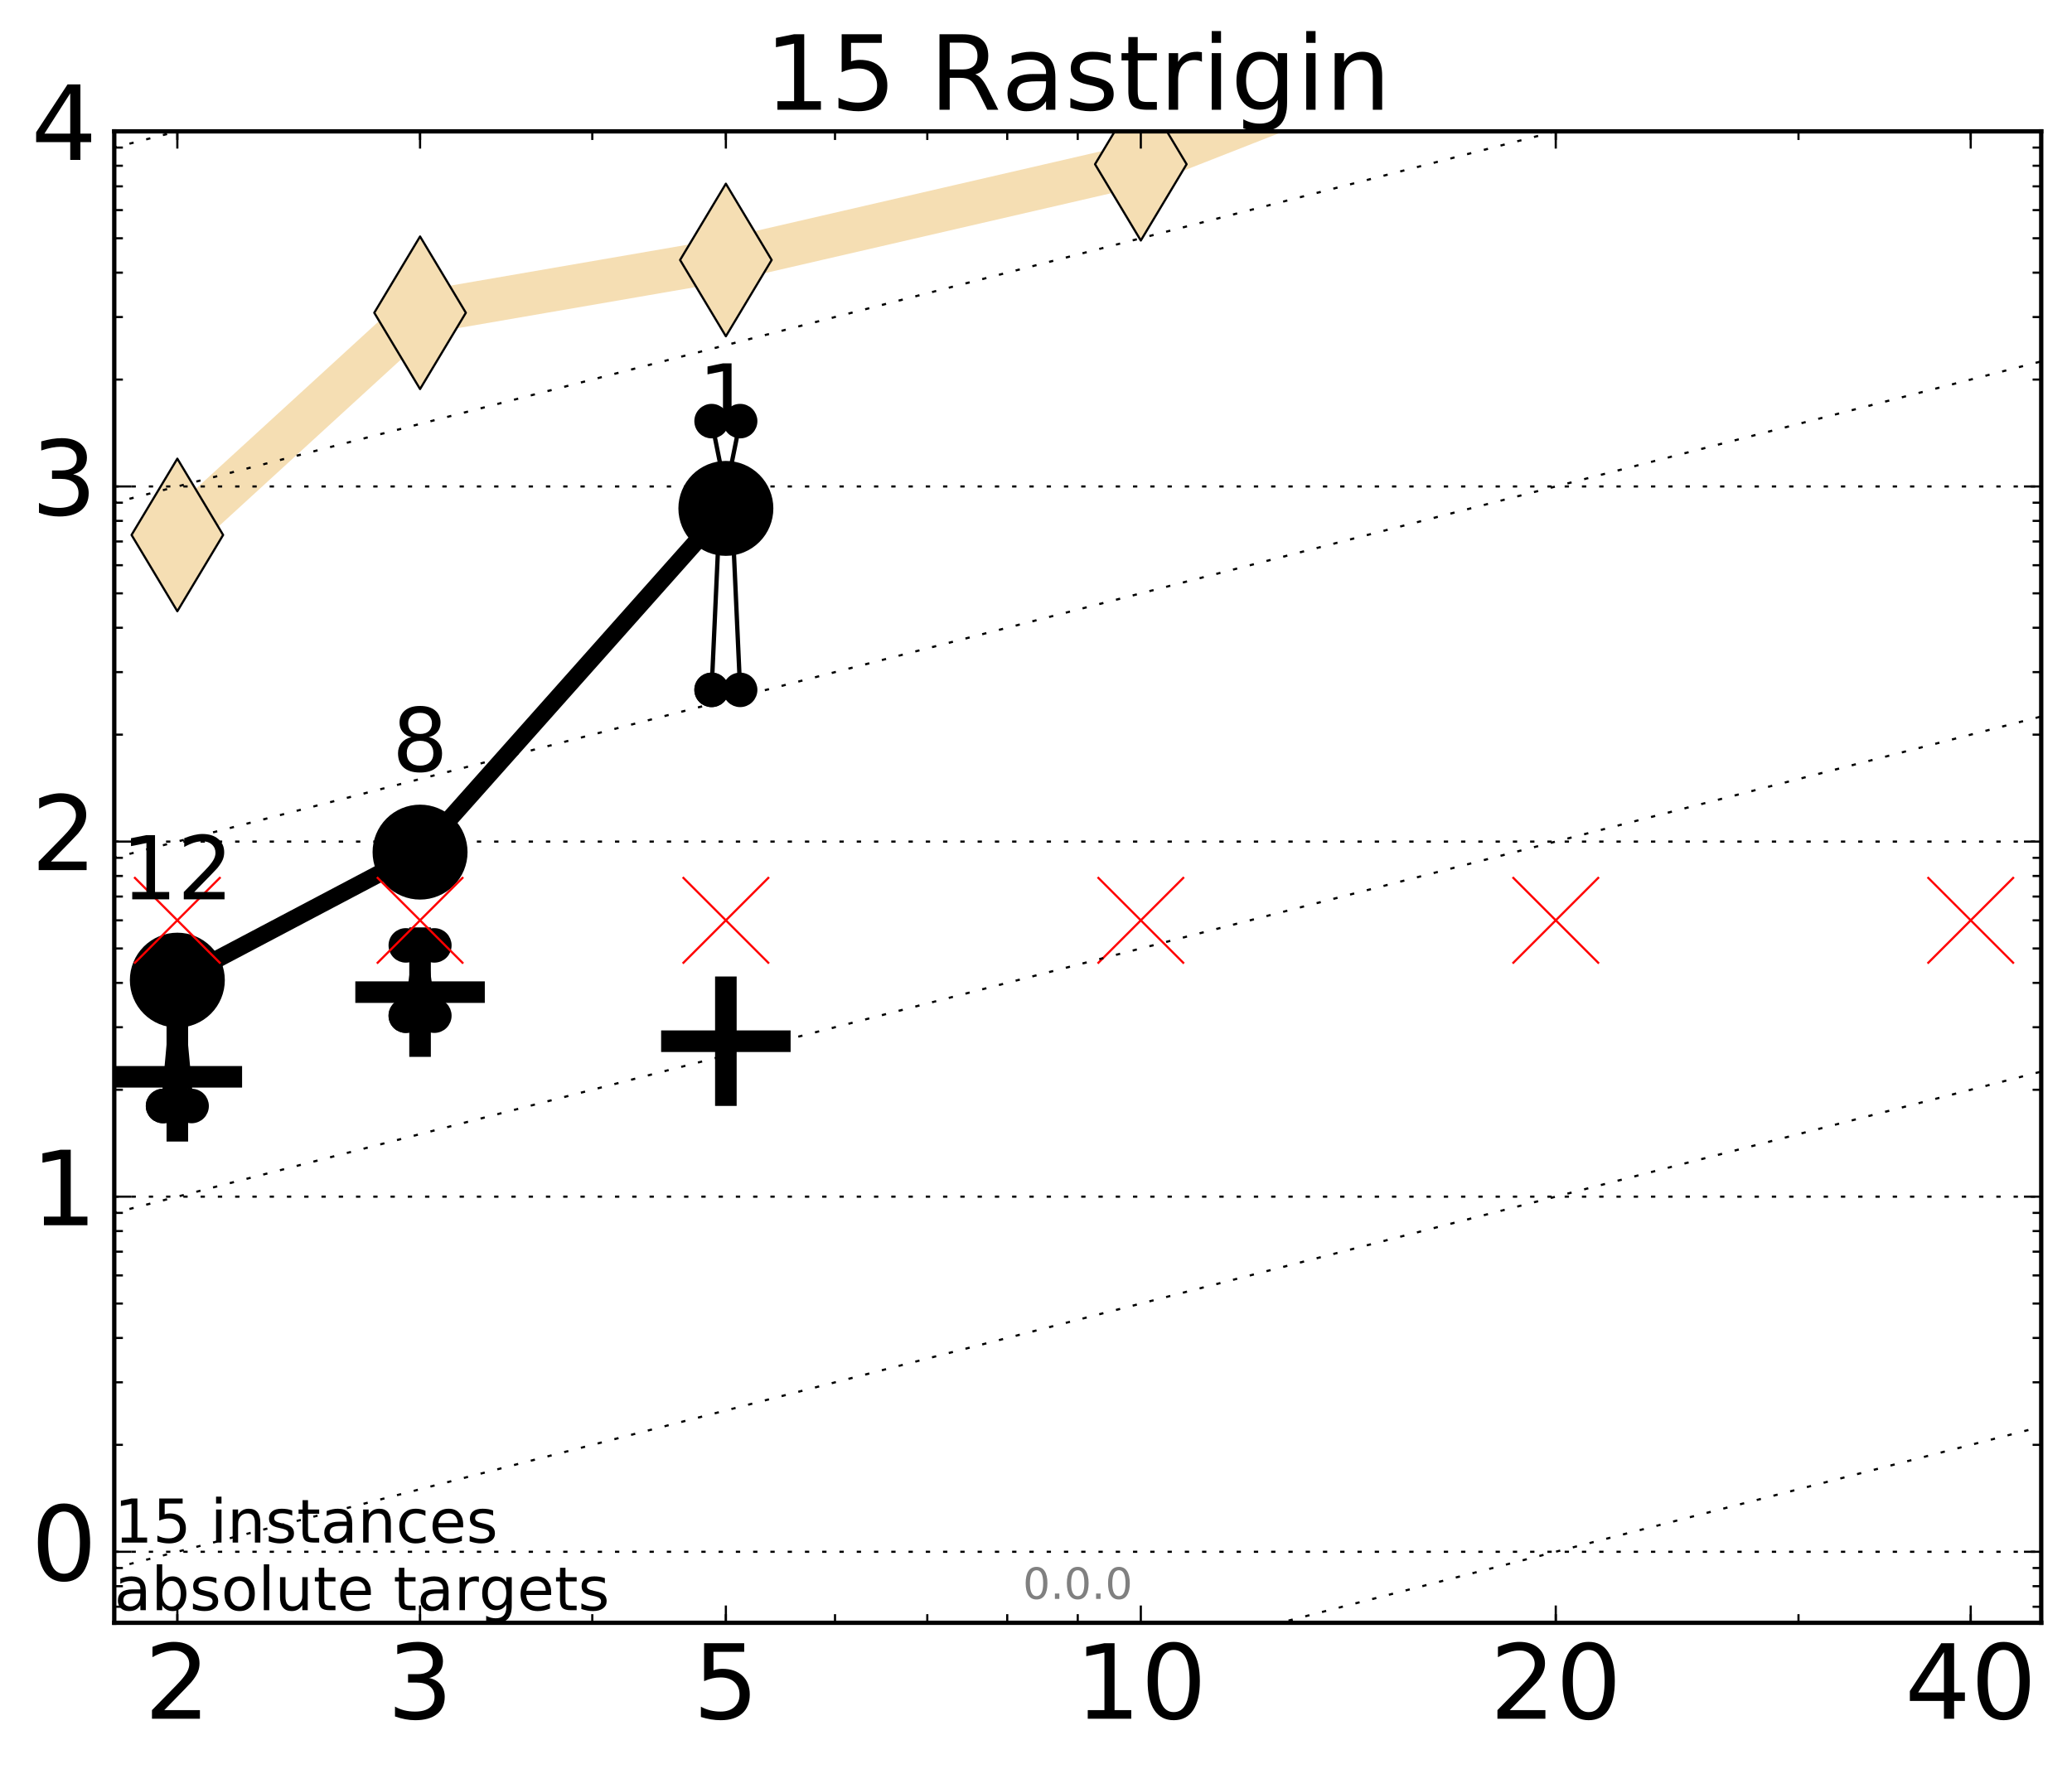 <?xml version="1.0" encoding="utf-8" standalone="no"?>
<!DOCTYPE svg PUBLIC "-//W3C//DTD SVG 1.1//EN"
  "http://www.w3.org/Graphics/SVG/1.1/DTD/svg11.dtd">
<!-- Created with matplotlib (http://matplotlib.org/) -->
<svg height="410pt" version="1.1" viewBox="0 0 480 410" width="480pt" xmlns="http://www.w3.org/2000/svg" xmlns:xlink="http://www.w3.org/1999/xlink">
 <defs>
  <style type="text/css">
*{stroke-linecap:butt;stroke-linejoin:round;stroke-miterlimit:100000;}
  </style>
 </defs>
 <g id="figure_1">
  <g id="patch_1">
   <path d="M 0 410.464 
L 480.07 410.464 
L 480.07 0 
L 0 0 
z
" style="fill:#ffffff;"/>
  </g>
  <g id="axes_1">
   <g id="patch_2">
    <path d="M 26.47 376.036 
L 472.87 376.036 
L 472.87 30.436 
L 26.47 30.436 
z
" style="fill:#ffffff;"/>
   </g>
   <g id="line2d_1">
    <path clip-path="url(#p4113ae50d1)" d="M 41.082 123.962 
L 97.312 72.474 
L 168.155 60.246 
L 264.282 38.055 
L 360.409 0.373 
L 377.469 -1 
" style="fill:none;stroke:#f5deb3;stroke-linecap:square;stroke-width:10.0;"/>
    <defs>
     <path d="M -0 17.678 
L 10.607 0 
L 0 -17.678 
L -10.607 -0 
z
" id="ma38c476453" style="stroke:#000000;stroke-linejoin:miter;stroke-width:0.5;"/>
    </defs>
    <g clip-path="url(#p4113ae50d1)">
     <use style="fill:#f5deb3;stroke:#000000;stroke-linejoin:miter;stroke-width:0.5;" x="41.082" xlink:href="#ma38c476453" y="123.962"/>
     <use style="fill:#f5deb3;stroke:#000000;stroke-linejoin:miter;stroke-width:0.5;" x="97.312" xlink:href="#ma38c476453" y="72.474"/>
     <use style="fill:#f5deb3;stroke:#000000;stroke-linejoin:miter;stroke-width:0.5;" x="168.155" xlink:href="#ma38c476453" y="60.246"/>
     <use style="fill:#f5deb3;stroke:#000000;stroke-linejoin:miter;stroke-width:0.5;" x="264.282" xlink:href="#ma38c476453" y="38.055"/>
     <use style="fill:#f5deb3;stroke:#000000;stroke-linejoin:miter;stroke-width:0.5;" x="360.409" xlink:href="#ma38c476453" y="0.373"/>
     <use style="fill:#f5deb3;stroke:#000000;stroke-linejoin:miter;stroke-width:0.5;" x="377.469" xlink:href="#ma38c476453" y="-1.0"/>
    </g>
   </g>
   <g id="line2d_2">
    <defs>
     <path d="M -15 0 
L 15 0 
M 0 15 
L 0 -15 
" id="m5965d4929e" style="stroke:#000000;stroke-width:5.0;"/>
    </defs>
    <g clip-path="url(#p4113ae50d1)">
     <use style="stroke:#000000;stroke-width:5.0;" x="41.082" xlink:href="#m5965d4929e" y="249.525"/>
    </g>
   </g>
   <g id="line2d_3">
    <g clip-path="url(#p4113ae50d1)">
     <use style="stroke:#000000;stroke-width:5.0;" x="97.312" xlink:href="#m5965d4929e" y="229.9"/>
    </g>
   </g>
   <g id="line2d_4">
    <g clip-path="url(#p4113ae50d1)">
     <use style="stroke:#000000;stroke-width:5.0;" x="168.155" xlink:href="#m5965d4929e" y="241.273"/>
    </g>
   </g>
   <g id="line2d_5">
    <path clip-path="url(#p4113ae50d1)" d="M 37.777 256.288 
L 40.09 231.27 
L 37.777 225.168 
L 44.386 225.168 
L 42.073 231.27 
L 44.386 256.288 
L 37.777 256.288 
" style="fill:none;stroke:#000000;stroke-linecap:square;"/>
    <defs>
     <path d="M 0 0 
C 0 0 0 0 0 0 
C 0 0 0 0 0 0 
C 0 0 0 0 0 0 
C 0 0 0 0 0 0 
C 0 0 0 0 0 0 
C 0 0 0 0 0 0 
C 0 0 0 0 0 0 
C 0 0 0 0 0 0 
z
" id="m3c8b803724" style="stroke:#000000;stroke-width:2.0;"/>
    </defs>
    <g clip-path="url(#p4113ae50d1)">
     <use style="stroke:#000000;stroke-width:2.0;" x="37.777" xlink:href="#m3c8b803724" y="256.288"/>
     <use style="stroke:#000000;stroke-width:2.0;" x="40.09" xlink:href="#m3c8b803724" y="231.27"/>
     <use style="stroke:#000000;stroke-width:2.0;" x="37.777" xlink:href="#m3c8b803724" y="225.168"/>
     <use style="stroke:#000000;stroke-width:2.0;" x="44.386" xlink:href="#m3c8b803724" y="225.168"/>
     <use style="stroke:#000000;stroke-width:2.0;" x="42.073" xlink:href="#m3c8b803724" y="231.27"/>
     <use style="stroke:#000000;stroke-width:2.0;" x="44.386" xlink:href="#m3c8b803724" y="256.288"/>
     <use style="stroke:#000000;stroke-width:2.0;" x="37.777" xlink:href="#m3c8b803724" y="256.288"/>
    </g>
   </g>
   <g id="line2d_6">
    <path clip-path="url(#p4113ae50d1)" d="M 37.777 256.288 
L 44.386 256.288 
L 44.386 225.168 
L 37.777 225.168 
L 37.777 256.288 
" style="fill:none;"/>
    <defs>
     <path d="M 0 3 
C 0.796 3 1.559 2.684 2.121 2.121 
C 2.684 1.559 3 0.796 3 0 
C 3 -0.796 2.684 -1.559 2.121 -2.121 
C 1.559 -2.684 0.796 -3 0 -3 
C -0.796 -3 -1.559 -2.684 -2.121 -2.121 
C -2.684 -1.559 -3 -0.796 -3 0 
C -3 0.796 -2.684 1.559 -2.121 2.121 
C -1.559 2.684 -0.796 3 0 3 
z
" id="m95d7605cb3" style="stroke:#000000;stroke-width:2.0;"/>
    </defs>
    <g clip-path="url(#p4113ae50d1)">
     <use style="stroke:#000000;stroke-width:2.0;" x="37.777" xlink:href="#m95d7605cb3" y="256.288"/>
     <use style="stroke:#000000;stroke-width:2.0;" x="44.386" xlink:href="#m95d7605cb3" y="256.288"/>
     <use style="stroke:#000000;stroke-width:2.0;" x="44.386" xlink:href="#m95d7605cb3" y="225.168"/>
     <use style="stroke:#000000;stroke-width:2.0;" x="37.777" xlink:href="#m95d7605cb3" y="225.168"/>
     <use style="stroke:#000000;stroke-width:2.0;" x="37.777" xlink:href="#m95d7605cb3" y="256.288"/>
    </g>
   </g>
   <g id="line2d_7">
    <path clip-path="url(#p4113ae50d1)" d="M 37.777 231.27 
L 44.386 231.27 
" style="fill:none;stroke:#000000;stroke-linecap:square;stroke-width:2.0;"/>
    <g clip-path="url(#p4113ae50d1)">
     <use style="stroke:#000000;stroke-width:2.0;" x="37.777" xlink:href="#m3c8b803724" y="231.27"/>
     <use style="stroke:#000000;stroke-width:2.0;" x="44.386" xlink:href="#m3c8b803724" y="231.27"/>
    </g>
   </g>
   <g id="line2d_8">
    <path clip-path="url(#p4113ae50d1)" d="M 94.008 235.356 
L 96.321 219.07 
L 94.008 219.07 
L 100.617 219.07 
L 98.304 219.07 
L 100.617 235.356 
L 94.008 235.356 
" style="fill:none;stroke:#000000;stroke-linecap:square;"/>
    <g clip-path="url(#p4113ae50d1)">
     <use style="stroke:#000000;stroke-width:2.0;" x="94.008" xlink:href="#m3c8b803724" y="235.356"/>
     <use style="stroke:#000000;stroke-width:2.0;" x="96.321" xlink:href="#m3c8b803724" y="219.07"/>
     <use style="stroke:#000000;stroke-width:2.0;" x="94.008" xlink:href="#m3c8b803724" y="219.07"/>
     <use style="stroke:#000000;stroke-width:2.0;" x="100.617" xlink:href="#m3c8b803724" y="219.07"/>
     <use style="stroke:#000000;stroke-width:2.0;" x="98.304" xlink:href="#m3c8b803724" y="219.07"/>
     <use style="stroke:#000000;stroke-width:2.0;" x="100.617" xlink:href="#m3c8b803724" y="235.356"/>
     <use style="stroke:#000000;stroke-width:2.0;" x="94.008" xlink:href="#m3c8b803724" y="235.356"/>
    </g>
   </g>
   <g id="line2d_9">
    <path clip-path="url(#p4113ae50d1)" d="M 94.008 235.356 
L 100.617 235.356 
L 100.617 219.07 
L 94.008 219.07 
L 94.008 235.356 
" style="fill:none;"/>
    <g clip-path="url(#p4113ae50d1)">
     <use style="stroke:#000000;stroke-width:2.0;" x="94.008" xlink:href="#m95d7605cb3" y="235.356"/>
     <use style="stroke:#000000;stroke-width:2.0;" x="100.617" xlink:href="#m95d7605cb3" y="235.356"/>
     <use style="stroke:#000000;stroke-width:2.0;" x="100.617" xlink:href="#m95d7605cb3" y="219.07"/>
     <use style="stroke:#000000;stroke-width:2.0;" x="94.008" xlink:href="#m95d7605cb3" y="219.07"/>
     <use style="stroke:#000000;stroke-width:2.0;" x="94.008" xlink:href="#m95d7605cb3" y="235.356"/>
    </g>
   </g>
   <g id="line2d_10">
    <path clip-path="url(#p4113ae50d1)" d="M 94.008 219.07 
L 100.617 219.07 
" style="fill:none;stroke:#000000;stroke-linecap:square;stroke-width:2.0;"/>
    <g clip-path="url(#p4113ae50d1)">
     <use style="stroke:#000000;stroke-width:2.0;" x="94.008" xlink:href="#m3c8b803724" y="219.07"/>
     <use style="stroke:#000000;stroke-width:2.0;" x="100.617" xlink:href="#m3c8b803724" y="219.07"/>
    </g>
   </g>
   <g id="line2d_11">
    <path clip-path="url(#p4113ae50d1)" d="M 164.85 159.858 
L 167.163 109.076 
L 164.85 97.585 
L 171.459 97.585 
L 169.146 109.076 
L 171.459 159.858 
L 164.85 159.858 
" style="fill:none;stroke:#000000;stroke-linecap:square;"/>
    <g clip-path="url(#p4113ae50d1)">
     <use style="stroke:#000000;stroke-width:2.0;" x="164.85" xlink:href="#m3c8b803724" y="159.858"/>
     <use style="stroke:#000000;stroke-width:2.0;" x="167.163" xlink:href="#m3c8b803724" y="109.076"/>
     <use style="stroke:#000000;stroke-width:2.0;" x="164.85" xlink:href="#m3c8b803724" y="97.585"/>
     <use style="stroke:#000000;stroke-width:2.0;" x="171.459" xlink:href="#m3c8b803724" y="97.585"/>
     <use style="stroke:#000000;stroke-width:2.0;" x="169.146" xlink:href="#m3c8b803724" y="109.076"/>
     <use style="stroke:#000000;stroke-width:2.0;" x="171.459" xlink:href="#m3c8b803724" y="159.858"/>
     <use style="stroke:#000000;stroke-width:2.0;" x="164.85" xlink:href="#m3c8b803724" y="159.858"/>
    </g>
   </g>
   <g id="line2d_12">
    <path clip-path="url(#p4113ae50d1)" d="M 164.85 159.858 
L 171.459 159.858 
L 171.459 97.585 
L 164.85 97.585 
L 164.85 159.858 
" style="fill:none;"/>
    <g clip-path="url(#p4113ae50d1)">
     <use style="stroke:#000000;stroke-width:2.0;" x="164.85" xlink:href="#m95d7605cb3" y="159.858"/>
     <use style="stroke:#000000;stroke-width:2.0;" x="171.459" xlink:href="#m95d7605cb3" y="159.858"/>
     <use style="stroke:#000000;stroke-width:2.0;" x="171.459" xlink:href="#m95d7605cb3" y="97.585"/>
     <use style="stroke:#000000;stroke-width:2.0;" x="164.85" xlink:href="#m95d7605cb3" y="97.585"/>
     <use style="stroke:#000000;stroke-width:2.0;" x="164.85" xlink:href="#m95d7605cb3" y="159.858"/>
    </g>
   </g>
   <g id="line2d_13">
    <path clip-path="url(#p4113ae50d1)" d="M 164.85 109.076 
L 171.459 109.076 
" style="fill:none;stroke:#000000;stroke-linecap:square;stroke-width:2.0;"/>
    <g clip-path="url(#p4113ae50d1)">
     <use style="stroke:#000000;stroke-width:2.0;" x="164.85" xlink:href="#m3c8b803724" y="109.076"/>
     <use style="stroke:#000000;stroke-width:2.0;" x="171.459" xlink:href="#m3c8b803724" y="109.076"/>
    </g>
   </g>
   <g id="line2d_14">
    <path clip-path="url(#p4113ae50d1)" d="M 41.082 227.125 
L 97.312 197.457 
" style="fill:none;stroke:#000000;stroke-linecap:square;stroke-width:4.0;"/>
    <g clip-path="url(#p4113ae50d1)">
     <use style="stroke:#000000;stroke-width:2.0;" x="41.082" xlink:href="#m3c8b803724" y="227.125"/>
     <use style="stroke:#000000;stroke-width:2.0;" x="97.312" xlink:href="#m3c8b803724" y="197.457"/>
    </g>
   </g>
   <g id="line2d_15">
    <path clip-path="url(#p4113ae50d1)" d="M 97.312 197.457 
L 168.155 117.806 
" style="fill:none;stroke:#000000;stroke-linecap:square;stroke-width:4.0;"/>
    <g clip-path="url(#p4113ae50d1)">
     <use style="stroke:#000000;stroke-width:2.0;" x="97.312" xlink:href="#m3c8b803724" y="197.457"/>
     <use style="stroke:#000000;stroke-width:2.0;" x="168.155" xlink:href="#m3c8b803724" y="117.806"/>
    </g>
   </g>
   <g id="line2d_16">
    <path clip-path="url(#p4113ae50d1)" d="M 41.082 227.125 
L 97.312 197.457 
L 168.155 117.806 
" style="fill:none;"/>
    <defs>
     <path d="M 0 10 
C 2.652 10 5.196 8.946 7.071 7.071 
C 8.946 5.196 10 2.652 10 0 
C 10 -2.652 8.946 -5.196 7.071 -7.071 
C 5.196 -8.946 2.652 -10 0 -10 
C -2.652 -10 -5.196 -8.946 -7.071 -7.071 
C -8.946 -5.196 -10 -2.652 -10 0 
C -10 2.652 -8.946 5.196 -7.071 7.071 
C -5.196 8.946 -2.652 10 0 10 
z
" id="m77dca492f0" style="stroke:#000000;stroke-width:2.0;"/>
    </defs>
    <g clip-path="url(#p4113ae50d1)">
     <use style="stroke:#000000;stroke-width:2.0;" x="41.082" xlink:href="#m77dca492f0" y="227.125"/>
     <use style="stroke:#000000;stroke-width:2.0;" x="97.312" xlink:href="#m77dca492f0" y="197.457"/>
     <use style="stroke:#000000;stroke-width:2.0;" x="168.155" xlink:href="#m77dca492f0" y="117.806"/>
    </g>
   </g>
   <g id="line2d_17"/>
   <g id="line2d_18"/>
   <g id="line2d_19"/>
   <g id="line2d_20"/>
   <g id="line2d_21"/>
   <g id="line2d_22"/>
   <g id="line2d_23"/>
   <g id="line2d_24">
    <defs>
     <path d="M -10 10 
L 10 -10 
M -10 -10 
L 10 10 
" id="md96a199c58" style="stroke:#ff0000;stroke-width:0.5;"/>
    </defs>
    <g clip-path="url(#p4113ae50d1)">
     <use style="fill:#ff0000;stroke:#ff0000;stroke-width:0.5;" x="41.082" xlink:href="#md96a199c58" y="213.263"/>
     <use style="fill:#ff0000;stroke:#ff0000;stroke-width:0.5;" x="97.312" xlink:href="#md96a199c58" y="213.263"/>
     <use style="fill:#ff0000;stroke:#ff0000;stroke-width:0.5;" x="168.155" xlink:href="#md96a199c58" y="213.263"/>
     <use style="fill:#ff0000;stroke:#ff0000;stroke-width:0.5;" x="264.282" xlink:href="#md96a199c58" y="213.263"/>
     <use style="fill:#ff0000;stroke:#ff0000;stroke-width:0.5;" x="360.409" xlink:href="#md96a199c58" y="213.263"/>
     <use style="fill:#ff0000;stroke:#ff0000;stroke-width:0.5;" x="456.536" xlink:href="#md96a199c58" y="213.263"/>
    </g>
   </g>
   <g id="line2d_25">
    <path clip-path="url(#p4113ae50d1)" d="M -278.245 524.151 
M 159.059 411.464 
L 481.07 328.487 
" style="fill:none;stroke:#000000;stroke-dasharray:1,3;stroke-dashoffset:0.0;stroke-width:0.5;"/>
   </g>
   <g id="line2d_26">
    <path clip-path="url(#p4113ae50d1)" d="M -278.245 441.865 
M -1 370.423 
L 481.07 246.201 
" style="fill:none;stroke:#000000;stroke-dasharray:1,3;stroke-dashoffset:0.0;stroke-width:0.5;"/>
   </g>
   <g id="line2d_27">
    <path clip-path="url(#p4113ae50d1)" d="M -278.245 359.579 
M -1 288.137 
L 481.07 163.915 
" style="fill:none;stroke:#000000;stroke-dasharray:1,3;stroke-dashoffset:0.0;stroke-width:0.5;"/>
   </g>
   <g id="line2d_28">
    <path clip-path="url(#p4113ae50d1)" d="M -278.245 277.293 
M -1 205.851 
L 481.07 81.629 
" style="fill:none;stroke:#000000;stroke-dasharray:1,3;stroke-dashoffset:0.0;stroke-width:0.5;"/>
   </g>
   <g id="line2d_29">
    <path clip-path="url(#p4113ae50d1)" d="M -278.245 195.008 
M -1 123.566 
L 481.07 -0.656 
" style="fill:none;stroke:#000000;stroke-dasharray:1,3;stroke-dashoffset:0.0;stroke-width:0.5;"/>
   </g>
   <g id="line2d_30">
    <path clip-path="url(#p4113ae50d1)" d="M -278.245 112.722 
M -1 41.28 
L 163.077 -1 
" style="fill:none;stroke:#000000;stroke-dasharray:1,3;stroke-dashoffset:0.0;stroke-width:0.5;"/>
   </g>
   <g id="line2d_31">
    <path clip-path="url(#p4113ae50d1)" d="M -278.245 30.436 
" style="fill:none;stroke:#000000;stroke-dasharray:1,3;stroke-dashoffset:0.0;stroke-width:0.5;"/>
   </g>
   <g id="line2d_32">
    <path clip-path="url(#p4113ae50d1)" d="M -278.245 -51.849 
" style="fill:none;stroke:#000000;stroke-dasharray:1,3;stroke-dashoffset:0.0;stroke-width:0.5;"/>
   </g>
   <g id="line2d_33">
    <path clip-path="url(#p4113ae50d1)" d="M -278.245 -134.135 
" style="fill:none;stroke:#000000;stroke-dasharray:1,3;stroke-dashoffset:0.0;stroke-width:0.5;"/>
   </g>
   <g id="patch_3">
    <path d="M 26.47 30.436 
L 472.87 30.436 
" style="fill:none;stroke:#000000;stroke-linecap:square;stroke-linejoin:miter;"/>
   </g>
   <g id="patch_4">
    <path d="M 472.87 376.036 
L 472.87 30.436 
" style="fill:none;stroke:#000000;stroke-linecap:square;stroke-linejoin:miter;"/>
   </g>
   <g id="patch_5">
    <path d="M 26.47 376.036 
L 472.87 376.036 
" style="fill:none;stroke:#000000;stroke-linecap:square;stroke-linejoin:miter;"/>
   </g>
   <g id="patch_6">
    <path d="M 26.47 376.036 
L 26.47 30.436 
" style="fill:none;stroke:#000000;stroke-linecap:square;stroke-linejoin:miter;"/>
   </g>
   <g id="matplotlib.axis_1">
    <g id="xtick_1">
     <g id="line2d_34">
      <defs>
       <path d="M 0 0 
L 0 -4 
" id="m1e59848a7f" style="stroke:#000000;stroke-width:0.5;"/>
      </defs>
      <g>
       <use style="stroke:#000000;stroke-width:0.5;" x="41.082" xlink:href="#m1e59848a7f" y="376.036"/>
      </g>
     </g>
     <g id="line2d_35">
      <defs>
       <path d="M 0 0 
L 0 4 
" id="me1a4d592c1" style="stroke:#000000;stroke-width:0.5;"/>
      </defs>
      <g>
       <use style="stroke:#000000;stroke-width:0.5;" x="41.082" xlink:href="#me1a4d592c1" y="30.436"/>
      </g>
     </g>
     <g id="text_1">
      <!-- 2 -->
      <defs>
       <path d="M 19.188 8.297 
L 53.609 8.297 
L 53.609 0 
L 7.328 0 
L 7.328 8.297 
Q 12.938 14.109 22.625 23.891 
Q 32.328 33.688 34.812 36.531 
Q 39.547 41.844 41.422 45.531 
Q 43.312 49.219 43.312 52.781 
Q 43.312 58.594 39.234 62.25 
Q 35.156 65.922 28.609 65.922 
Q 23.969 65.922 18.812 64.312 
Q 13.672 62.703 7.812 59.422 
L 7.812 69.391 
Q 13.766 71.781 18.938 73 
Q 24.125 74.219 28.422 74.219 
Q 39.75 74.219 46.484 68.547 
Q 53.219 62.891 53.219 53.422 
Q 53.219 48.922 51.531 44.891 
Q 49.859 40.875 45.406 35.406 
Q 44.188 33.984 37.641 27.219 
Q 31.109 20.453 19.188 8.297 
" id="BitstreamVeraSans-Roman-32"/>
      </defs>
      <g transform="translate(33.447 398.272)scale(0.24 -0.24)">
       <use xlink:href="#BitstreamVeraSans-Roman-32"/>
      </g>
     </g>
    </g>
    <g id="xtick_2">
     <g id="line2d_36">
      <g>
       <use style="stroke:#000000;stroke-width:0.5;" x="97.312" xlink:href="#m1e59848a7f" y="376.036"/>
      </g>
     </g>
     <g id="line2d_37">
      <g>
       <use style="stroke:#000000;stroke-width:0.5;" x="97.312" xlink:href="#me1a4d592c1" y="30.436"/>
      </g>
     </g>
     <g id="text_2">
      <!-- 3 -->
      <defs>
       <path d="M 40.578 39.312 
Q 47.656 37.797 51.625 33 
Q 55.609 28.219 55.609 21.188 
Q 55.609 10.406 48.188 4.484 
Q 40.766 -1.422 27.094 -1.422 
Q 22.516 -1.422 17.656 -0.516 
Q 12.797 0.391 7.625 2.203 
L 7.625 11.719 
Q 11.719 9.328 16.594 8.109 
Q 21.484 6.891 26.812 6.891 
Q 36.078 6.891 40.938 10.547 
Q 45.797 14.203 45.797 21.188 
Q 45.797 27.641 41.281 31.266 
Q 36.766 34.906 28.719 34.906 
L 20.219 34.906 
L 20.219 43.016 
L 29.109 43.016 
Q 36.375 43.016 40.234 45.922 
Q 44.094 48.828 44.094 54.297 
Q 44.094 59.906 40.109 62.906 
Q 36.141 65.922 28.719 65.922 
Q 24.656 65.922 20.016 65.031 
Q 15.375 64.156 9.812 62.312 
L 9.812 71.094 
Q 15.438 72.656 20.344 73.438 
Q 25.25 74.219 29.594 74.219 
Q 40.828 74.219 47.359 69.109 
Q 53.906 64.016 53.906 55.328 
Q 53.906 49.266 50.438 45.094 
Q 46.969 40.922 40.578 39.312 
" id="BitstreamVeraSans-Roman-33"/>
      </defs>
      <g transform="translate(89.677 398.272)scale(0.24 -0.24)">
       <use xlink:href="#BitstreamVeraSans-Roman-33"/>
      </g>
     </g>
    </g>
    <g id="xtick_3">
     <g id="line2d_38">
      <g>
       <use style="stroke:#000000;stroke-width:0.5;" x="168.155" xlink:href="#m1e59848a7f" y="376.036"/>
      </g>
     </g>
     <g id="line2d_39">
      <g>
       <use style="stroke:#000000;stroke-width:0.5;" x="168.155" xlink:href="#me1a4d592c1" y="30.436"/>
      </g>
     </g>
     <g id="text_3">
      <!-- 5 -->
      <defs>
       <path d="M 10.797 72.906 
L 49.516 72.906 
L 49.516 64.594 
L 19.828 64.594 
L 19.828 46.734 
Q 21.969 47.469 24.109 47.828 
Q 26.266 48.188 28.422 48.188 
Q 40.625 48.188 47.75 41.5 
Q 54.891 34.812 54.891 23.391 
Q 54.891 11.625 47.562 5.094 
Q 40.234 -1.422 26.906 -1.422 
Q 22.312 -1.422 17.547 -0.641 
Q 12.797 0.141 7.719 1.703 
L 7.719 11.625 
Q 12.109 9.234 16.797 8.062 
Q 21.484 6.891 26.703 6.891 
Q 35.156 6.891 40.078 11.328 
Q 45.016 15.766 45.016 23.391 
Q 45.016 31 40.078 35.438 
Q 35.156 39.891 26.703 39.891 
Q 22.75 39.891 18.812 39.016 
Q 14.891 38.141 10.797 36.281 
z
" id="BitstreamVeraSans-Roman-35"/>
      </defs>
      <g transform="translate(160.52 398.272)scale(0.24 -0.24)">
       <use xlink:href="#BitstreamVeraSans-Roman-35"/>
      </g>
     </g>
    </g>
    <g id="xtick_4">
     <g id="line2d_40">
      <g>
       <use style="stroke:#000000;stroke-width:0.5;" x="264.282" xlink:href="#m1e59848a7f" y="376.036"/>
      </g>
     </g>
     <g id="line2d_41">
      <g>
       <use style="stroke:#000000;stroke-width:0.5;" x="264.282" xlink:href="#me1a4d592c1" y="30.436"/>
      </g>
     </g>
     <g id="text_4">
      <!-- 10 -->
      <defs>
       <path d="M 31.781 66.406 
Q 24.172 66.406 20.328 58.906 
Q 16.5 51.422 16.5 36.375 
Q 16.5 21.391 20.328 13.891 
Q 24.172 6.391 31.781 6.391 
Q 39.453 6.391 43.281 13.891 
Q 47.125 21.391 47.125 36.375 
Q 47.125 51.422 43.281 58.906 
Q 39.453 66.406 31.781 66.406 
M 31.781 74.219 
Q 44.047 74.219 50.516 64.516 
Q 56.984 54.828 56.984 36.375 
Q 56.984 17.969 50.516 8.266 
Q 44.047 -1.422 31.781 -1.422 
Q 19.531 -1.422 13.062 8.266 
Q 6.594 17.969 6.594 36.375 
Q 6.594 54.828 13.062 64.516 
Q 19.531 74.219 31.781 74.219 
" id="BitstreamVeraSans-Roman-30"/>
       <path d="M 12.406 8.297 
L 28.516 8.297 
L 28.516 63.922 
L 10.984 60.406 
L 10.984 69.391 
L 28.422 72.906 
L 38.281 72.906 
L 38.281 8.297 
L 54.391 8.297 
L 54.391 0 
L 12.406 0 
z
" id="BitstreamVeraSans-Roman-31"/>
      </defs>
      <g transform="translate(249.012 398.272)scale(0.24 -0.24)">
       <use xlink:href="#BitstreamVeraSans-Roman-31"/>
       <use x="63.623" xlink:href="#BitstreamVeraSans-Roman-30"/>
      </g>
     </g>
    </g>
    <g id="xtick_5">
     <g id="line2d_42">
      <g>
       <use style="stroke:#000000;stroke-width:0.5;" x="360.409" xlink:href="#m1e59848a7f" y="376.036"/>
      </g>
     </g>
     <g id="line2d_43">
      <g>
       <use style="stroke:#000000;stroke-width:0.5;" x="360.409" xlink:href="#me1a4d592c1" y="30.436"/>
      </g>
     </g>
     <g id="text_5">
      <!-- 20 -->
      <g transform="translate(345.139 398.272)scale(0.24 -0.24)">
       <use xlink:href="#BitstreamVeraSans-Roman-32"/>
       <use x="63.623" xlink:href="#BitstreamVeraSans-Roman-30"/>
      </g>
     </g>
    </g>
    <g id="xtick_6">
     <g id="line2d_44">
      <g>
       <use style="stroke:#000000;stroke-width:0.5;" x="456.536" xlink:href="#m1e59848a7f" y="376.036"/>
      </g>
     </g>
     <g id="line2d_45">
      <g>
       <use style="stroke:#000000;stroke-width:0.5;" x="456.536" xlink:href="#me1a4d592c1" y="30.436"/>
      </g>
     </g>
     <g id="text_6">
      <!-- 40 -->
      <defs>
       <path d="M 37.797 64.312 
L 12.891 25.391 
L 37.797 25.391 
z
M 35.203 72.906 
L 47.609 72.906 
L 47.609 25.391 
L 58.016 25.391 
L 58.016 17.188 
L 47.609 17.188 
L 47.609 0 
L 37.797 0 
L 37.797 17.188 
L 4.891 17.188 
L 4.891 26.703 
z
" id="BitstreamVeraSans-Roman-34"/>
      </defs>
      <g transform="translate(441.266 398.272)scale(0.24 -0.24)">
       <use xlink:href="#BitstreamVeraSans-Roman-34"/>
       <use x="63.623" xlink:href="#BitstreamVeraSans-Roman-30"/>
      </g>
     </g>
    </g>
    <g id="xtick_7">
     <g id="line2d_46">
      <defs>
       <path d="M 0 0 
L 0 -2 
" id="mf252ac7e85" style="stroke:#000000;stroke-width:0.5;"/>
      </defs>
      <g>
       <use style="stroke:#000000;stroke-width:0.5;" x="41.082" xlink:href="#mf252ac7e85" y="376.036"/>
      </g>
     </g>
     <g id="line2d_47">
      <defs>
       <path d="M 0 0 
L 0 2 
" id="m09e99f7f9e" style="stroke:#000000;stroke-width:0.5;"/>
      </defs>
      <g>
       <use style="stroke:#000000;stroke-width:0.5;" x="41.082" xlink:href="#m09e99f7f9e" y="30.436"/>
      </g>
     </g>
    </g>
    <g id="xtick_8">
     <g id="line2d_48">
      <g>
       <use style="stroke:#000000;stroke-width:0.5;" x="97.312" xlink:href="#mf252ac7e85" y="376.036"/>
      </g>
     </g>
     <g id="line2d_49">
      <g>
       <use style="stroke:#000000;stroke-width:0.5;" x="97.312" xlink:href="#m09e99f7f9e" y="30.436"/>
      </g>
     </g>
    </g>
    <g id="xtick_9">
     <g id="line2d_50">
      <g>
       <use style="stroke:#000000;stroke-width:0.5;" x="137.209" xlink:href="#mf252ac7e85" y="376.036"/>
      </g>
     </g>
     <g id="line2d_51">
      <g>
       <use style="stroke:#000000;stroke-width:0.5;" x="137.209" xlink:href="#m09e99f7f9e" y="30.436"/>
      </g>
     </g>
    </g>
    <g id="xtick_10">
     <g id="line2d_52">
      <g>
       <use style="stroke:#000000;stroke-width:0.5;" x="168.155" xlink:href="#mf252ac7e85" y="376.036"/>
      </g>
     </g>
     <g id="line2d_53">
      <g>
       <use style="stroke:#000000;stroke-width:0.5;" x="168.155" xlink:href="#m09e99f7f9e" y="30.436"/>
      </g>
     </g>
    </g>
    <g id="xtick_11">
     <g id="line2d_54">
      <g>
       <use style="stroke:#000000;stroke-width:0.5;" x="193.439" xlink:href="#mf252ac7e85" y="376.036"/>
      </g>
     </g>
     <g id="line2d_55">
      <g>
       <use style="stroke:#000000;stroke-width:0.5;" x="193.439" xlink:href="#m09e99f7f9e" y="30.436"/>
      </g>
     </g>
    </g>
    <g id="xtick_12">
     <g id="line2d_56">
      <g>
       <use style="stroke:#000000;stroke-width:0.5;" x="214.817" xlink:href="#mf252ac7e85" y="376.036"/>
      </g>
     </g>
     <g id="line2d_57">
      <g>
       <use style="stroke:#000000;stroke-width:0.5;" x="214.817" xlink:href="#m09e99f7f9e" y="30.436"/>
      </g>
     </g>
    </g>
    <g id="xtick_13">
     <g id="line2d_58">
      <g>
       <use style="stroke:#000000;stroke-width:0.5;" x="233.336" xlink:href="#mf252ac7e85" y="376.036"/>
      </g>
     </g>
     <g id="line2d_59">
      <g>
       <use style="stroke:#000000;stroke-width:0.5;" x="233.336" xlink:href="#m09e99f7f9e" y="30.436"/>
      </g>
     </g>
    </g>
    <g id="xtick_14">
     <g id="line2d_60">
      <g>
       <use style="stroke:#000000;stroke-width:0.5;" x="249.67" xlink:href="#mf252ac7e85" y="376.036"/>
      </g>
     </g>
     <g id="line2d_61">
      <g>
       <use style="stroke:#000000;stroke-width:0.5;" x="249.67" xlink:href="#m09e99f7f9e" y="30.436"/>
      </g>
     </g>
    </g>
    <g id="xtick_15">
     <g id="line2d_62">
      <g>
       <use style="stroke:#000000;stroke-width:0.5;" x="360.409" xlink:href="#mf252ac7e85" y="376.036"/>
      </g>
     </g>
     <g id="line2d_63">
      <g>
       <use style="stroke:#000000;stroke-width:0.5;" x="360.409" xlink:href="#m09e99f7f9e" y="30.436"/>
      </g>
     </g>
    </g>
    <g id="xtick_16">
     <g id="line2d_64">
      <g>
       <use style="stroke:#000000;stroke-width:0.5;" x="416.639" xlink:href="#mf252ac7e85" y="376.036"/>
      </g>
     </g>
     <g id="line2d_65">
      <g>
       <use style="stroke:#000000;stroke-width:0.5;" x="416.639" xlink:href="#m09e99f7f9e" y="30.436"/>
      </g>
     </g>
    </g>
    <g id="xtick_17">
     <g id="line2d_66">
      <g>
       <use style="stroke:#000000;stroke-width:0.5;" x="456.536" xlink:href="#mf252ac7e85" y="376.036"/>
      </g>
     </g>
     <g id="line2d_67">
      <g>
       <use style="stroke:#000000;stroke-width:0.5;" x="456.536" xlink:href="#m09e99f7f9e" y="30.436"/>
      </g>
     </g>
    </g>
   </g>
   <g id="matplotlib.axis_2">
    <g id="ytick_1">
     <g id="line2d_68">
      <path clip-path="url(#p4113ae50d1)" d="M 26.47 359.579 
L 472.87 359.579 
" style="fill:none;stroke:#000000;stroke-dasharray:1,3;stroke-dashoffset:0.0;stroke-width:0.5;"/>
     </g>
     <g id="line2d_69">
      <defs>
       <path d="M 0 0 
L 4 0 
" id="m892f5dd968" style="stroke:#000000;stroke-width:0.5;"/>
      </defs>
      <g>
       <use style="stroke:#000000;stroke-width:0.5;" x="26.47" xlink:href="#m892f5dd968" y="359.579"/>
      </g>
     </g>
     <g id="line2d_70">
      <defs>
       <path d="M 0 0 
L -4 0 
" id="mf55e22b285" style="stroke:#000000;stroke-width:0.5;"/>
      </defs>
      <g>
       <use style="stroke:#000000;stroke-width:0.5;" x="472.87" xlink:href="#mf55e22b285" y="359.579"/>
      </g>
     </g>
     <g id="text_7">
      <!-- 0 -->
      <g transform="translate(7.2 366.202)scale(0.24 -0.24)">
       <use xlink:href="#BitstreamVeraSans-Roman-30"/>
      </g>
     </g>
    </g>
    <g id="ytick_2">
     <g id="line2d_71">
      <path clip-path="url(#p4113ae50d1)" d="M 26.47 277.293 
L 472.87 277.293 
" style="fill:none;stroke:#000000;stroke-dasharray:1,3;stroke-dashoffset:0.0;stroke-width:0.5;"/>
     </g>
     <g id="line2d_72">
      <g>
       <use style="stroke:#000000;stroke-width:0.5;" x="26.47" xlink:href="#m892f5dd968" y="277.293"/>
      </g>
     </g>
     <g id="line2d_73">
      <g>
       <use style="stroke:#000000;stroke-width:0.5;" x="472.87" xlink:href="#mf55e22b285" y="277.293"/>
      </g>
     </g>
     <g id="text_8">
      <!-- 1 -->
      <g transform="translate(7.2 283.916)scale(0.24 -0.24)">
       <use xlink:href="#BitstreamVeraSans-Roman-31"/>
      </g>
     </g>
    </g>
    <g id="ytick_3">
     <g id="line2d_74">
      <path clip-path="url(#p4113ae50d1)" d="M 26.47 195.008 
L 472.87 195.008 
" style="fill:none;stroke:#000000;stroke-dasharray:1,3;stroke-dashoffset:0.0;stroke-width:0.5;"/>
     </g>
     <g id="line2d_75">
      <g>
       <use style="stroke:#000000;stroke-width:0.5;" x="26.47" xlink:href="#m892f5dd968" y="195.008"/>
      </g>
     </g>
     <g id="line2d_76">
      <g>
       <use style="stroke:#000000;stroke-width:0.5;" x="472.87" xlink:href="#mf55e22b285" y="195.008"/>
      </g>
     </g>
     <g id="text_9">
      <!-- 2 -->
      <g transform="translate(7.2 201.63)scale(0.24 -0.24)">
       <use xlink:href="#BitstreamVeraSans-Roman-32"/>
      </g>
     </g>
    </g>
    <g id="ytick_4">
     <g id="line2d_77">
      <path clip-path="url(#p4113ae50d1)" d="M 26.47 112.722 
L 472.87 112.722 
" style="fill:none;stroke:#000000;stroke-dasharray:1,3;stroke-dashoffset:0.0;stroke-width:0.5;"/>
     </g>
     <g id="line2d_78">
      <g>
       <use style="stroke:#000000;stroke-width:0.5;" x="26.47" xlink:href="#m892f5dd968" y="112.722"/>
      </g>
     </g>
     <g id="line2d_79">
      <g>
       <use style="stroke:#000000;stroke-width:0.5;" x="472.87" xlink:href="#mf55e22b285" y="112.722"/>
      </g>
     </g>
     <g id="text_10">
      <!-- 3 -->
      <g transform="translate(7.2 119.344)scale(0.24 -0.24)">
       <use xlink:href="#BitstreamVeraSans-Roman-33"/>
      </g>
     </g>
    </g>
    <g id="ytick_5">
     <g id="line2d_80">
      <path clip-path="url(#p4113ae50d1)" d="M 26.47 30.436 
L 472.87 30.436 
" style="fill:none;stroke:#000000;stroke-dasharray:1,3;stroke-dashoffset:0.0;stroke-width:0.5;"/>
     </g>
     <g id="line2d_81">
      <g>
       <use style="stroke:#000000;stroke-width:0.5;" x="26.47" xlink:href="#m892f5dd968" y="30.436"/>
      </g>
     </g>
     <g id="line2d_82">
      <g>
       <use style="stroke:#000000;stroke-width:0.5;" x="472.87" xlink:href="#mf55e22b285" y="30.436"/>
      </g>
     </g>
     <g id="text_11">
      <!-- 4 -->
      <g transform="translate(7.2 37.059)scale(0.24 -0.24)">
       <use xlink:href="#BitstreamVeraSans-Roman-34"/>
      </g>
     </g>
    </g>
    <g id="ytick_6">
     <g id="line2d_83">
      <defs>
       <path d="M 0 0 
L 2 0 
" id="m8884427d3f" style="stroke:#000000;stroke-width:0.5;"/>
      </defs>
      <g>
       <use style="stroke:#000000;stroke-width:0.5;" x="26.47" xlink:href="#m8884427d3f" y="372.325"/>
      </g>
     </g>
     <g id="line2d_84">
      <defs>
       <path d="M 0 0 
L -2 0 
" id="me0694d9a19" style="stroke:#000000;stroke-width:0.5;"/>
      </defs>
      <g>
       <use style="stroke:#000000;stroke-width:0.5;" x="472.87" xlink:href="#me0694d9a19" y="372.325"/>
      </g>
     </g>
    </g>
    <g id="ytick_7">
     <g id="line2d_85">
      <g>
       <use style="stroke:#000000;stroke-width:0.5;" x="26.47" xlink:href="#m8884427d3f" y="367.553"/>
      </g>
     </g>
     <g id="line2d_86">
      <g>
       <use style="stroke:#000000;stroke-width:0.5;" x="472.87" xlink:href="#me0694d9a19" y="367.553"/>
      </g>
     </g>
    </g>
    <g id="ytick_8">
     <g id="line2d_87">
      <g>
       <use style="stroke:#000000;stroke-width:0.5;" x="26.47" xlink:href="#m8884427d3f" y="363.344"/>
      </g>
     </g>
     <g id="line2d_88">
      <g>
       <use style="stroke:#000000;stroke-width:0.5;" x="472.87" xlink:href="#me0694d9a19" y="363.344"/>
      </g>
     </g>
    </g>
    <g id="ytick_9">
     <g id="line2d_89">
      <g>
       <use style="stroke:#000000;stroke-width:0.5;" x="26.47" xlink:href="#m8884427d3f" y="334.809"/>
      </g>
     </g>
     <g id="line2d_90">
      <g>
       <use style="stroke:#000000;stroke-width:0.5;" x="472.87" xlink:href="#me0694d9a19" y="334.809"/>
      </g>
     </g>
    </g>
    <g id="ytick_10">
     <g id="line2d_91">
      <g>
       <use style="stroke:#000000;stroke-width:0.5;" x="26.47" xlink:href="#m8884427d3f" y="320.319"/>
      </g>
     </g>
     <g id="line2d_92">
      <g>
       <use style="stroke:#000000;stroke-width:0.5;" x="472.87" xlink:href="#me0694d9a19" y="320.319"/>
      </g>
     </g>
    </g>
    <g id="ytick_11">
     <g id="line2d_93">
      <g>
       <use style="stroke:#000000;stroke-width:0.5;" x="26.47" xlink:href="#m8884427d3f" y="310.038"/>
      </g>
     </g>
     <g id="line2d_94">
      <g>
       <use style="stroke:#000000;stroke-width:0.5;" x="472.87" xlink:href="#me0694d9a19" y="310.038"/>
      </g>
     </g>
    </g>
    <g id="ytick_12">
     <g id="line2d_95">
      <g>
       <use style="stroke:#000000;stroke-width:0.5;" x="26.47" xlink:href="#m8884427d3f" y="302.064"/>
      </g>
     </g>
     <g id="line2d_96">
      <g>
       <use style="stroke:#000000;stroke-width:0.5;" x="472.87" xlink:href="#me0694d9a19" y="302.064"/>
      </g>
     </g>
    </g>
    <g id="ytick_13">
     <g id="line2d_97">
      <g>
       <use style="stroke:#000000;stroke-width:0.5;" x="26.47" xlink:href="#m8884427d3f" y="295.548"/>
      </g>
     </g>
     <g id="line2d_98">
      <g>
       <use style="stroke:#000000;stroke-width:0.5;" x="472.87" xlink:href="#me0694d9a19" y="295.548"/>
      </g>
     </g>
    </g>
    <g id="ytick_14">
     <g id="line2d_99">
      <g>
       <use style="stroke:#000000;stroke-width:0.5;" x="26.47" xlink:href="#m8884427d3f" y="290.04"/>
      </g>
     </g>
     <g id="line2d_100">
      <g>
       <use style="stroke:#000000;stroke-width:0.5;" x="472.87" xlink:href="#me0694d9a19" y="290.04"/>
      </g>
     </g>
    </g>
    <g id="ytick_15">
     <g id="line2d_101">
      <g>
       <use style="stroke:#000000;stroke-width:0.5;" x="26.47" xlink:href="#m8884427d3f" y="285.268"/>
      </g>
     </g>
     <g id="line2d_102">
      <g>
       <use style="stroke:#000000;stroke-width:0.5;" x="472.87" xlink:href="#me0694d9a19" y="285.268"/>
      </g>
     </g>
    </g>
    <g id="ytick_16">
     <g id="line2d_103">
      <g>
       <use style="stroke:#000000;stroke-width:0.5;" x="26.47" xlink:href="#m8884427d3f" y="281.059"/>
      </g>
     </g>
     <g id="line2d_104">
      <g>
       <use style="stroke:#000000;stroke-width:0.5;" x="472.87" xlink:href="#me0694d9a19" y="281.059"/>
      </g>
     </g>
    </g>
    <g id="ytick_17">
     <g id="line2d_105">
      <g>
       <use style="stroke:#000000;stroke-width:0.5;" x="26.47" xlink:href="#m8884427d3f" y="252.523"/>
      </g>
     </g>
     <g id="line2d_106">
      <g>
       <use style="stroke:#000000;stroke-width:0.5;" x="472.87" xlink:href="#me0694d9a19" y="252.523"/>
      </g>
     </g>
    </g>
    <g id="ytick_18">
     <g id="line2d_107">
      <g>
       <use style="stroke:#000000;stroke-width:0.5;" x="26.47" xlink:href="#m8884427d3f" y="238.033"/>
      </g>
     </g>
     <g id="line2d_108">
      <g>
       <use style="stroke:#000000;stroke-width:0.5;" x="472.87" xlink:href="#me0694d9a19" y="238.033"/>
      </g>
     </g>
    </g>
    <g id="ytick_19">
     <g id="line2d_109">
      <g>
       <use style="stroke:#000000;stroke-width:0.5;" x="26.47" xlink:href="#m8884427d3f" y="227.752"/>
      </g>
     </g>
     <g id="line2d_110">
      <g>
       <use style="stroke:#000000;stroke-width:0.5;" x="472.87" xlink:href="#me0694d9a19" y="227.752"/>
      </g>
     </g>
    </g>
    <g id="ytick_20">
     <g id="line2d_111">
      <g>
       <use style="stroke:#000000;stroke-width:0.5;" x="26.47" xlink:href="#m8884427d3f" y="219.778"/>
      </g>
     </g>
     <g id="line2d_112">
      <g>
       <use style="stroke:#000000;stroke-width:0.5;" x="472.87" xlink:href="#me0694d9a19" y="219.778"/>
      </g>
     </g>
    </g>
    <g id="ytick_21">
     <g id="line2d_113">
      <g>
       <use style="stroke:#000000;stroke-width:0.5;" x="26.47" xlink:href="#m8884427d3f" y="213.263"/>
      </g>
     </g>
     <g id="line2d_114">
      <g>
       <use style="stroke:#000000;stroke-width:0.5;" x="472.87" xlink:href="#me0694d9a19" y="213.263"/>
      </g>
     </g>
    </g>
    <g id="ytick_22">
     <g id="line2d_115">
      <g>
       <use style="stroke:#000000;stroke-width:0.5;" x="26.47" xlink:href="#m8884427d3f" y="207.754"/>
      </g>
     </g>
     <g id="line2d_116">
      <g>
       <use style="stroke:#000000;stroke-width:0.5;" x="472.87" xlink:href="#me0694d9a19" y="207.754"/>
      </g>
     </g>
    </g>
    <g id="ytick_23">
     <g id="line2d_117">
      <g>
       <use style="stroke:#000000;stroke-width:0.5;" x="26.47" xlink:href="#m8884427d3f" y="202.982"/>
      </g>
     </g>
     <g id="line2d_118">
      <g>
       <use style="stroke:#000000;stroke-width:0.5;" x="472.87" xlink:href="#me0694d9a19" y="202.982"/>
      </g>
     </g>
    </g>
    <g id="ytick_24">
     <g id="line2d_119">
      <g>
       <use style="stroke:#000000;stroke-width:0.5;" x="26.47" xlink:href="#m8884427d3f" y="198.773"/>
      </g>
     </g>
     <g id="line2d_120">
      <g>
       <use style="stroke:#000000;stroke-width:0.5;" x="472.87" xlink:href="#me0694d9a19" y="198.773"/>
      </g>
     </g>
    </g>
    <g id="ytick_25">
     <g id="line2d_121">
      <g>
       <use style="stroke:#000000;stroke-width:0.5;" x="26.47" xlink:href="#m8884427d3f" y="170.237"/>
      </g>
     </g>
     <g id="line2d_122">
      <g>
       <use style="stroke:#000000;stroke-width:0.5;" x="472.87" xlink:href="#me0694d9a19" y="170.237"/>
      </g>
     </g>
    </g>
    <g id="ytick_26">
     <g id="line2d_123">
      <g>
       <use style="stroke:#000000;stroke-width:0.5;" x="26.47" xlink:href="#m8884427d3f" y="155.747"/>
      </g>
     </g>
     <g id="line2d_124">
      <g>
       <use style="stroke:#000000;stroke-width:0.5;" x="472.87" xlink:href="#me0694d9a19" y="155.747"/>
      </g>
     </g>
    </g>
    <g id="ytick_27">
     <g id="line2d_125">
      <g>
       <use style="stroke:#000000;stroke-width:0.5;" x="26.47" xlink:href="#m8884427d3f" y="145.467"/>
      </g>
     </g>
     <g id="line2d_126">
      <g>
       <use style="stroke:#000000;stroke-width:0.5;" x="472.87" xlink:href="#me0694d9a19" y="145.467"/>
      </g>
     </g>
    </g>
    <g id="ytick_28">
     <g id="line2d_127">
      <g>
       <use style="stroke:#000000;stroke-width:0.5;" x="26.47" xlink:href="#m8884427d3f" y="137.492"/>
      </g>
     </g>
     <g id="line2d_128">
      <g>
       <use style="stroke:#000000;stroke-width:0.5;" x="472.87" xlink:href="#me0694d9a19" y="137.492"/>
      </g>
     </g>
    </g>
    <g id="ytick_29">
     <g id="line2d_129">
      <g>
       <use style="stroke:#000000;stroke-width:0.5;" x="26.47" xlink:href="#m8884427d3f" y="130.977"/>
      </g>
     </g>
     <g id="line2d_130">
      <g>
       <use style="stroke:#000000;stroke-width:0.5;" x="472.87" xlink:href="#me0694d9a19" y="130.977"/>
      </g>
     </g>
    </g>
    <g id="ytick_30">
     <g id="line2d_131">
      <g>
       <use style="stroke:#000000;stroke-width:0.5;" x="26.47" xlink:href="#m8884427d3f" y="125.468"/>
      </g>
     </g>
     <g id="line2d_132">
      <g>
       <use style="stroke:#000000;stroke-width:0.5;" x="472.87" xlink:href="#me0694d9a19" y="125.468"/>
      </g>
     </g>
    </g>
    <g id="ytick_31">
     <g id="line2d_133">
      <g>
       <use style="stroke:#000000;stroke-width:0.5;" x="26.47" xlink:href="#m8884427d3f" y="120.696"/>
      </g>
     </g>
     <g id="line2d_134">
      <g>
       <use style="stroke:#000000;stroke-width:0.5;" x="472.87" xlink:href="#me0694d9a19" y="120.696"/>
      </g>
     </g>
    </g>
    <g id="ytick_32">
     <g id="line2d_135">
      <g>
       <use style="stroke:#000000;stroke-width:0.5;" x="26.47" xlink:href="#m8884427d3f" y="116.487"/>
      </g>
     </g>
     <g id="line2d_136">
      <g>
       <use style="stroke:#000000;stroke-width:0.5;" x="472.87" xlink:href="#me0694d9a19" y="116.487"/>
      </g>
     </g>
    </g>
    <g id="ytick_33">
     <g id="line2d_137">
      <g>
       <use style="stroke:#000000;stroke-width:0.5;" x="26.47" xlink:href="#m8884427d3f" y="87.952"/>
      </g>
     </g>
     <g id="line2d_138">
      <g>
       <use style="stroke:#000000;stroke-width:0.5;" x="472.87" xlink:href="#me0694d9a19" y="87.952"/>
      </g>
     </g>
    </g>
    <g id="ytick_34">
     <g id="line2d_139">
      <g>
       <use style="stroke:#000000;stroke-width:0.5;" x="26.47" xlink:href="#m8884427d3f" y="73.462"/>
      </g>
     </g>
     <g id="line2d_140">
      <g>
       <use style="stroke:#000000;stroke-width:0.5;" x="472.87" xlink:href="#me0694d9a19" y="73.462"/>
      </g>
     </g>
    </g>
    <g id="ytick_35">
     <g id="line2d_141">
      <g>
       <use style="stroke:#000000;stroke-width:0.5;" x="26.47" xlink:href="#m8884427d3f" y="63.181"/>
      </g>
     </g>
     <g id="line2d_142">
      <g>
       <use style="stroke:#000000;stroke-width:0.5;" x="472.87" xlink:href="#me0694d9a19" y="63.181"/>
      </g>
     </g>
    </g>
    <g id="ytick_36">
     <g id="line2d_143">
      <g>
       <use style="stroke:#000000;stroke-width:0.5;" x="26.47" xlink:href="#m8884427d3f" y="55.207"/>
      </g>
     </g>
     <g id="line2d_144">
      <g>
       <use style="stroke:#000000;stroke-width:0.5;" x="472.87" xlink:href="#me0694d9a19" y="55.207"/>
      </g>
     </g>
    </g>
    <g id="ytick_37">
     <g id="line2d_145">
      <g>
       <use style="stroke:#000000;stroke-width:0.5;" x="26.47" xlink:href="#m8884427d3f" y="48.691"/>
      </g>
     </g>
     <g id="line2d_146">
      <g>
       <use style="stroke:#000000;stroke-width:0.5;" x="472.87" xlink:href="#me0694d9a19" y="48.691"/>
      </g>
     </g>
    </g>
    <g id="ytick_38">
     <g id="line2d_147">
      <g>
       <use style="stroke:#000000;stroke-width:0.5;" x="26.47" xlink:href="#m8884427d3f" y="43.183"/>
      </g>
     </g>
     <g id="line2d_148">
      <g>
       <use style="stroke:#000000;stroke-width:0.5;" x="472.87" xlink:href="#me0694d9a19" y="43.183"/>
      </g>
     </g>
    </g>
    <g id="ytick_39">
     <g id="line2d_149">
      <g>
       <use style="stroke:#000000;stroke-width:0.5;" x="26.47" xlink:href="#m8884427d3f" y="38.411"/>
      </g>
     </g>
     <g id="line2d_150">
      <g>
       <use style="stroke:#000000;stroke-width:0.5;" x="472.87" xlink:href="#me0694d9a19" y="38.411"/>
      </g>
     </g>
    </g>
    <g id="ytick_40">
     <g id="line2d_151">
      <g>
       <use style="stroke:#000000;stroke-width:0.5;" x="26.47" xlink:href="#m8884427d3f" y="34.201"/>
      </g>
     </g>
     <g id="line2d_152">
      <g>
       <use style="stroke:#000000;stroke-width:0.5;" x="472.87" xlink:href="#me0694d9a19" y="34.201"/>
      </g>
     </g>
    </g>
   </g>
   <g id="text_12">
    <!-- 12 -->
    <g transform="translate(28.102 208.393)scale(0.204 -0.204)">
     <use xlink:href="#BitstreamVeraSans-Roman-31"/>
     <use x="63.623" xlink:href="#BitstreamVeraSans-Roman-32"/>
    </g>
   </g>
   <g id="text_13">
    <!-- 8 -->
    <defs>
     <path d="M 31.781 34.625 
Q 24.75 34.625 20.719 30.859 
Q 16.703 27.094 16.703 20.516 
Q 16.703 13.922 20.719 10.156 
Q 24.75 6.391 31.781 6.391 
Q 38.812 6.391 42.859 10.172 
Q 46.922 13.969 46.922 20.516 
Q 46.922 27.094 42.891 30.859 
Q 38.875 34.625 31.781 34.625 
M 21.922 38.812 
Q 15.578 40.375 12.031 44.719 
Q 8.5 49.078 8.5 55.328 
Q 8.5 64.062 14.719 69.141 
Q 20.953 74.219 31.781 74.219 
Q 42.672 74.219 48.875 69.141 
Q 55.078 64.062 55.078 55.328 
Q 55.078 49.078 51.531 44.719 
Q 48 40.375 41.703 38.812 
Q 48.828 37.156 52.797 32.312 
Q 56.781 27.484 56.781 20.516 
Q 56.781 9.906 50.312 4.234 
Q 43.844 -1.422 31.781 -1.422 
Q 19.734 -1.422 13.25 4.234 
Q 6.781 9.906 6.781 20.516 
Q 6.781 27.484 10.781 32.312 
Q 14.797 37.156 21.922 38.812 
M 18.312 54.391 
Q 18.312 48.734 21.844 45.562 
Q 25.391 42.391 31.781 42.391 
Q 38.141 42.391 41.719 45.562 
Q 45.312 48.734 45.312 54.391 
Q 45.312 60.062 41.719 63.234 
Q 38.141 66.406 31.781 66.406 
Q 25.391 66.406 21.844 63.234 
Q 18.312 60.062 18.312 54.391 
" id="BitstreamVeraSans-Roman-38"/>
    </defs>
    <g transform="translate(90.823 178.725)scale(0.204 -0.204)">
     <use xlink:href="#BitstreamVeraSans-Roman-38"/>
    </g>
   </g>
   <g id="text_14">
    <!-- 1 -->
    <g transform="translate(161.665 99.073)scale(0.204 -0.204)">
     <use xlink:href="#BitstreamVeraSans-Roman-31"/>
    </g>
   </g>
   <g id="text_15">
    <!-- 15 instances -->
    <defs>
     <path id="BitstreamVeraSans-Roman-20"/>
     <path d="M 54.891 33.016 
L 54.891 0 
L 45.906 0 
L 45.906 32.719 
Q 45.906 40.484 42.875 44.328 
Q 39.844 48.188 33.797 48.188 
Q 26.516 48.188 22.312 43.547 
Q 18.109 38.922 18.109 30.906 
L 18.109 0 
L 9.078 0 
L 9.078 54.688 
L 18.109 54.688 
L 18.109 46.188 
Q 21.344 51.125 25.703 53.562 
Q 30.078 56 35.797 56 
Q 45.219 56 50.047 50.172 
Q 54.891 44.344 54.891 33.016 
" id="BitstreamVeraSans-Roman-6e"/>
     <path d="M 9.422 54.688 
L 18.406 54.688 
L 18.406 0 
L 9.422 0 
z
M 9.422 75.984 
L 18.406 75.984 
L 18.406 64.594 
L 9.422 64.594 
z
" id="BitstreamVeraSans-Roman-69"/>
     <path d="M 56.203 29.594 
L 56.203 25.203 
L 14.891 25.203 
Q 15.484 15.922 20.484 11.062 
Q 25.484 6.203 34.422 6.203 
Q 39.594 6.203 44.453 7.469 
Q 49.312 8.734 54.109 11.281 
L 54.109 2.781 
Q 49.266 0.734 44.188 -0.344 
Q 39.109 -1.422 33.891 -1.422 
Q 20.797 -1.422 13.156 6.188 
Q 5.516 13.812 5.516 26.812 
Q 5.516 40.234 12.766 48.109 
Q 20.016 56 32.328 56 
Q 43.359 56 49.781 48.891 
Q 56.203 41.797 56.203 29.594 
M 47.219 32.234 
Q 47.125 39.594 43.094 43.984 
Q 39.062 48.391 32.422 48.391 
Q 24.906 48.391 20.391 44.141 
Q 15.875 39.891 15.188 32.172 
z
" id="BitstreamVeraSans-Roman-65"/>
     <path d="M 18.312 70.219 
L 18.312 54.688 
L 36.812 54.688 
L 36.812 47.703 
L 18.312 47.703 
L 18.312 18.016 
Q 18.312 11.328 20.141 9.422 
Q 21.969 7.516 27.594 7.516 
L 36.812 7.516 
L 36.812 0 
L 27.594 0 
Q 17.188 0 13.234 3.875 
Q 9.281 7.766 9.281 18.016 
L 9.281 47.703 
L 2.688 47.703 
L 2.688 54.688 
L 9.281 54.688 
L 9.281 70.219 
z
" id="BitstreamVeraSans-Roman-74"/>
     <path d="M 34.281 27.484 
Q 23.391 27.484 19.188 25 
Q 14.984 22.516 14.984 16.5 
Q 14.984 11.719 18.141 8.906 
Q 21.297 6.109 26.703 6.109 
Q 34.188 6.109 38.703 11.406 
Q 43.219 16.703 43.219 25.484 
L 43.219 27.484 
z
M 52.203 31.203 
L 52.203 0 
L 43.219 0 
L 43.219 8.297 
Q 40.141 3.328 35.547 0.953 
Q 30.953 -1.422 24.312 -1.422 
Q 15.922 -1.422 10.953 3.297 
Q 6 8.016 6 15.922 
Q 6 25.141 12.172 29.828 
Q 18.359 34.516 30.609 34.516 
L 43.219 34.516 
L 43.219 35.406 
Q 43.219 41.609 39.141 45 
Q 35.062 48.391 27.688 48.391 
Q 23 48.391 18.547 47.266 
Q 14.109 46.141 10.016 43.891 
L 10.016 52.203 
Q 14.938 54.109 19.578 55.047 
Q 24.219 56 28.609 56 
Q 40.484 56 46.344 49.844 
Q 52.203 43.703 52.203 31.203 
" id="BitstreamVeraSans-Roman-61"/>
     <path d="M 44.281 53.078 
L 44.281 44.578 
Q 40.484 46.531 36.375 47.5 
Q 32.281 48.484 27.875 48.484 
Q 21.188 48.484 17.844 46.438 
Q 14.5 44.391 14.5 40.281 
Q 14.5 37.156 16.891 35.375 
Q 19.281 33.594 26.516 31.984 
L 29.594 31.297 
Q 39.156 29.25 43.188 25.516 
Q 47.219 21.781 47.219 15.094 
Q 47.219 7.469 41.188 3.016 
Q 35.156 -1.422 24.609 -1.422 
Q 20.219 -1.422 15.453 -0.562 
Q 10.688 0.297 5.422 2 
L 5.422 11.281 
Q 10.406 8.688 15.234 7.391 
Q 20.062 6.109 24.812 6.109 
Q 31.156 6.109 34.562 8.281 
Q 37.984 10.453 37.984 14.406 
Q 37.984 18.062 35.516 20.016 
Q 33.062 21.969 24.703 23.781 
L 21.578 24.516 
Q 13.234 26.266 9.516 29.906 
Q 5.812 33.547 5.812 39.891 
Q 5.812 47.609 11.281 51.797 
Q 16.75 56 26.812 56 
Q 31.781 56 36.172 55.266 
Q 40.578 54.547 44.281 53.078 
" id="BitstreamVeraSans-Roman-73"/>
     <path d="M 48.781 52.594 
L 48.781 44.188 
Q 44.969 46.297 41.141 47.344 
Q 37.312 48.391 33.406 48.391 
Q 24.656 48.391 19.812 42.844 
Q 14.984 37.312 14.984 27.297 
Q 14.984 17.281 19.812 11.734 
Q 24.656 6.203 33.406 6.203 
Q 37.312 6.203 41.141 7.25 
Q 44.969 8.297 48.781 10.406 
L 48.781 2.094 
Q 45.016 0.344 40.984 -0.531 
Q 36.969 -1.422 32.422 -1.422 
Q 20.062 -1.422 12.781 6.344 
Q 5.516 14.109 5.516 27.297 
Q 5.516 40.672 12.859 48.328 
Q 20.219 56 33.016 56 
Q 37.156 56 41.109 55.141 
Q 45.062 54.297 48.781 52.594 
" id="BitstreamVeraSans-Roman-63"/>
    </defs>
    <g transform="translate(26.47 357.448)scale(0.14 -0.14)">
     <use xlink:href="#BitstreamVeraSans-Roman-31"/>
     <use x="63.623" xlink:href="#BitstreamVeraSans-Roman-35"/>
     <use x="127.246" xlink:href="#BitstreamVeraSans-Roman-20"/>
     <use x="159.033" xlink:href="#BitstreamVeraSans-Roman-69"/>
     <use x="186.816" xlink:href="#BitstreamVeraSans-Roman-6e"/>
     <use x="250.195" xlink:href="#BitstreamVeraSans-Roman-73"/>
     <use x="302.295" xlink:href="#BitstreamVeraSans-Roman-74"/>
     <use x="341.504" xlink:href="#BitstreamVeraSans-Roman-61"/>
     <use x="402.783" xlink:href="#BitstreamVeraSans-Roman-6e"/>
     <use x="466.162" xlink:href="#BitstreamVeraSans-Roman-63"/>
     <use x="521.143" xlink:href="#BitstreamVeraSans-Roman-65"/>
     <use x="582.666" xlink:href="#BitstreamVeraSans-Roman-73"/>
    </g>
    <!-- absolute targets -->
    <defs>
     <path d="M 30.609 48.391 
Q 23.391 48.391 19.188 42.75 
Q 14.984 37.109 14.984 27.297 
Q 14.984 17.484 19.156 11.844 
Q 23.344 6.203 30.609 6.203 
Q 37.797 6.203 41.984 11.859 
Q 46.188 17.531 46.188 27.297 
Q 46.188 37.016 41.984 42.703 
Q 37.797 48.391 30.609 48.391 
M 30.609 56 
Q 42.328 56 49.016 48.375 
Q 55.719 40.766 55.719 27.297 
Q 55.719 13.875 49.016 6.219 
Q 42.328 -1.422 30.609 -1.422 
Q 18.844 -1.422 12.172 6.219 
Q 5.516 13.875 5.516 27.297 
Q 5.516 40.766 12.172 48.375 
Q 18.844 56 30.609 56 
" id="BitstreamVeraSans-Roman-6f"/>
     <path d="M 9.422 75.984 
L 18.406 75.984 
L 18.406 0 
L 9.422 0 
z
" id="BitstreamVeraSans-Roman-6c"/>
     <path d="M 45.406 27.984 
Q 45.406 37.75 41.375 43.109 
Q 37.359 48.484 30.078 48.484 
Q 22.859 48.484 18.828 43.109 
Q 14.797 37.75 14.797 27.984 
Q 14.797 18.266 18.828 12.891 
Q 22.859 7.516 30.078 7.516 
Q 37.359 7.516 41.375 12.891 
Q 45.406 18.266 45.406 27.984 
M 54.391 6.781 
Q 54.391 -7.172 48.188 -13.984 
Q 42 -20.797 29.203 -20.797 
Q 24.469 -20.797 20.266 -20.094 
Q 16.062 -19.391 12.109 -17.922 
L 12.109 -9.188 
Q 16.062 -11.328 19.922 -12.344 
Q 23.781 -13.375 27.781 -13.375 
Q 36.625 -13.375 41.016 -8.766 
Q 45.406 -4.156 45.406 5.172 
L 45.406 9.625 
Q 42.625 4.781 38.281 2.391 
Q 33.938 0 27.875 0 
Q 17.828 0 11.672 7.656 
Q 5.516 15.328 5.516 27.984 
Q 5.516 40.672 11.672 48.328 
Q 17.828 56 27.875 56 
Q 33.938 56 38.281 53.609 
Q 42.625 51.219 45.406 46.391 
L 45.406 54.688 
L 54.391 54.688 
z
" id="BitstreamVeraSans-Roman-67"/>
     <path d="M 8.5 21.578 
L 8.5 54.688 
L 17.484 54.688 
L 17.484 21.922 
Q 17.484 14.156 20.5 10.266 
Q 23.531 6.391 29.594 6.391 
Q 36.859 6.391 41.078 11.031 
Q 45.312 15.672 45.312 23.688 
L 45.312 54.688 
L 54.297 54.688 
L 54.297 0 
L 45.312 0 
L 45.312 8.406 
Q 42.047 3.422 37.719 1 
Q 33.406 -1.422 27.688 -1.422 
Q 18.266 -1.422 13.375 4.438 
Q 8.5 10.297 8.5 21.578 
" id="BitstreamVeraSans-Roman-75"/>
     <path d="M 41.109 46.297 
Q 39.594 47.172 37.812 47.578 
Q 36.031 48 33.891 48 
Q 26.266 48 22.188 43.047 
Q 18.109 38.094 18.109 28.812 
L 18.109 0 
L 9.078 0 
L 9.078 54.688 
L 18.109 54.688 
L 18.109 46.188 
Q 20.953 51.172 25.484 53.578 
Q 30.031 56 36.531 56 
Q 37.453 56 38.578 55.875 
Q 39.703 55.766 41.062 55.516 
z
" id="BitstreamVeraSans-Roman-72"/>
     <path d="M 48.688 27.297 
Q 48.688 37.203 44.609 42.844 
Q 40.531 48.484 33.406 48.484 
Q 26.266 48.484 22.188 42.844 
Q 18.109 37.203 18.109 27.297 
Q 18.109 17.391 22.188 11.75 
Q 26.266 6.109 33.406 6.109 
Q 40.531 6.109 44.609 11.75 
Q 48.688 17.391 48.688 27.297 
M 18.109 46.391 
Q 20.953 51.266 25.266 53.625 
Q 29.594 56 35.594 56 
Q 45.562 56 51.781 48.094 
Q 58.016 40.188 58.016 27.297 
Q 58.016 14.406 51.781 6.484 
Q 45.562 -1.422 35.594 -1.422 
Q 29.594 -1.422 25.266 0.953 
Q 20.953 3.328 18.109 8.203 
L 18.109 0 
L 9.078 0 
L 9.078 75.984 
L 18.109 75.984 
z
" id="BitstreamVeraSans-Roman-62"/>
    </defs>
    <g transform="translate(26.47 373.125)scale(0.14 -0.14)">
     <use xlink:href="#BitstreamVeraSans-Roman-61"/>
     <use x="61.279" xlink:href="#BitstreamVeraSans-Roman-62"/>
     <use x="124.756" xlink:href="#BitstreamVeraSans-Roman-73"/>
     <use x="176.855" xlink:href="#BitstreamVeraSans-Roman-6f"/>
     <use x="238.037" xlink:href="#BitstreamVeraSans-Roman-6c"/>
     <use x="265.82" xlink:href="#BitstreamVeraSans-Roman-75"/>
     <use x="329.199" xlink:href="#BitstreamVeraSans-Roman-74"/>
     <use x="368.408" xlink:href="#BitstreamVeraSans-Roman-65"/>
     <use x="429.932" xlink:href="#BitstreamVeraSans-Roman-20"/>
     <use x="461.719" xlink:href="#BitstreamVeraSans-Roman-74"/>
     <use x="500.928" xlink:href="#BitstreamVeraSans-Roman-61"/>
     <use x="562.207" xlink:href="#BitstreamVeraSans-Roman-72"/>
     <use x="603.305" xlink:href="#BitstreamVeraSans-Roman-67"/>
     <use x="666.781" xlink:href="#BitstreamVeraSans-Roman-65"/>
     <use x="728.305" xlink:href="#BitstreamVeraSans-Roman-74"/>
     <use x="767.514" xlink:href="#BitstreamVeraSans-Roman-73"/>
    </g>
   </g>
   <g id="text_16">
    <!-- 0.0.0 -->
    <defs>
     <path d="M 10.688 12.406 
L 21 12.406 
L 21 0 
L 10.688 0 
z
" id="BitstreamVeraSans-Roman-2e"/>
    </defs>
    <g style="fill:#808080;" transform="translate(236.948 370.501)scale(0.1 -0.1)">
     <use xlink:href="#BitstreamVeraSans-Roman-30"/>
     <use x="63.623" xlink:href="#BitstreamVeraSans-Roman-2e"/>
     <use x="95.41" xlink:href="#BitstreamVeraSans-Roman-30"/>
     <use x="159.033" xlink:href="#BitstreamVeraSans-Roman-2e"/>
     <use x="190.82" xlink:href="#BitstreamVeraSans-Roman-30"/>
    </g>
   </g>
   <g id="text_17">
    <!-- 15 Rastrigin -->
    <defs>
     <path d="M 44.391 34.188 
Q 47.562 33.109 50.562 29.594 
Q 53.562 26.078 56.594 19.922 
L 66.609 0 
L 56 0 
L 46.688 18.703 
Q 43.062 26.031 39.672 28.422 
Q 36.281 30.812 30.422 30.812 
L 19.672 30.812 
L 19.672 0 
L 9.812 0 
L 9.812 72.906 
L 32.078 72.906 
Q 44.578 72.906 50.734 67.672 
Q 56.891 62.453 56.891 51.906 
Q 56.891 45.016 53.688 40.469 
Q 50.484 35.938 44.391 34.188 
M 19.672 64.797 
L 19.672 38.922 
L 32.078 38.922 
Q 39.203 38.922 42.844 42.219 
Q 46.484 45.516 46.484 51.906 
Q 46.484 58.297 42.844 61.547 
Q 39.203 64.797 32.078 64.797 
z
" id="BitstreamVeraSans-Roman-52"/>
    </defs>
    <g transform="translate(177.119 25.436)scale(0.24 -0.24)">
     <use xlink:href="#BitstreamVeraSans-Roman-31"/>
     <use x="63.623" xlink:href="#BitstreamVeraSans-Roman-35"/>
     <use x="127.246" xlink:href="#BitstreamVeraSans-Roman-20"/>
     <use x="159.033" xlink:href="#BitstreamVeraSans-Roman-52"/>
     <use x="228.484" xlink:href="#BitstreamVeraSans-Roman-61"/>
     <use x="289.764" xlink:href="#BitstreamVeraSans-Roman-73"/>
     <use x="341.863" xlink:href="#BitstreamVeraSans-Roman-74"/>
     <use x="381.072" xlink:href="#BitstreamVeraSans-Roman-72"/>
     <use x="422.186" xlink:href="#BitstreamVeraSans-Roman-69"/>
     <use x="449.969" xlink:href="#BitstreamVeraSans-Roman-67"/>
     <use x="513.445" xlink:href="#BitstreamVeraSans-Roman-69"/>
     <use x="541.229" xlink:href="#BitstreamVeraSans-Roman-6e"/>
    </g>
   </g>
  </g>
 </g>
 <defs>
  <clipPath id="p4113ae50d1">
   <rect height="345.6" width="446.4" x="26.47" y="30.436"/>
  </clipPath>
 </defs>
</svg>
